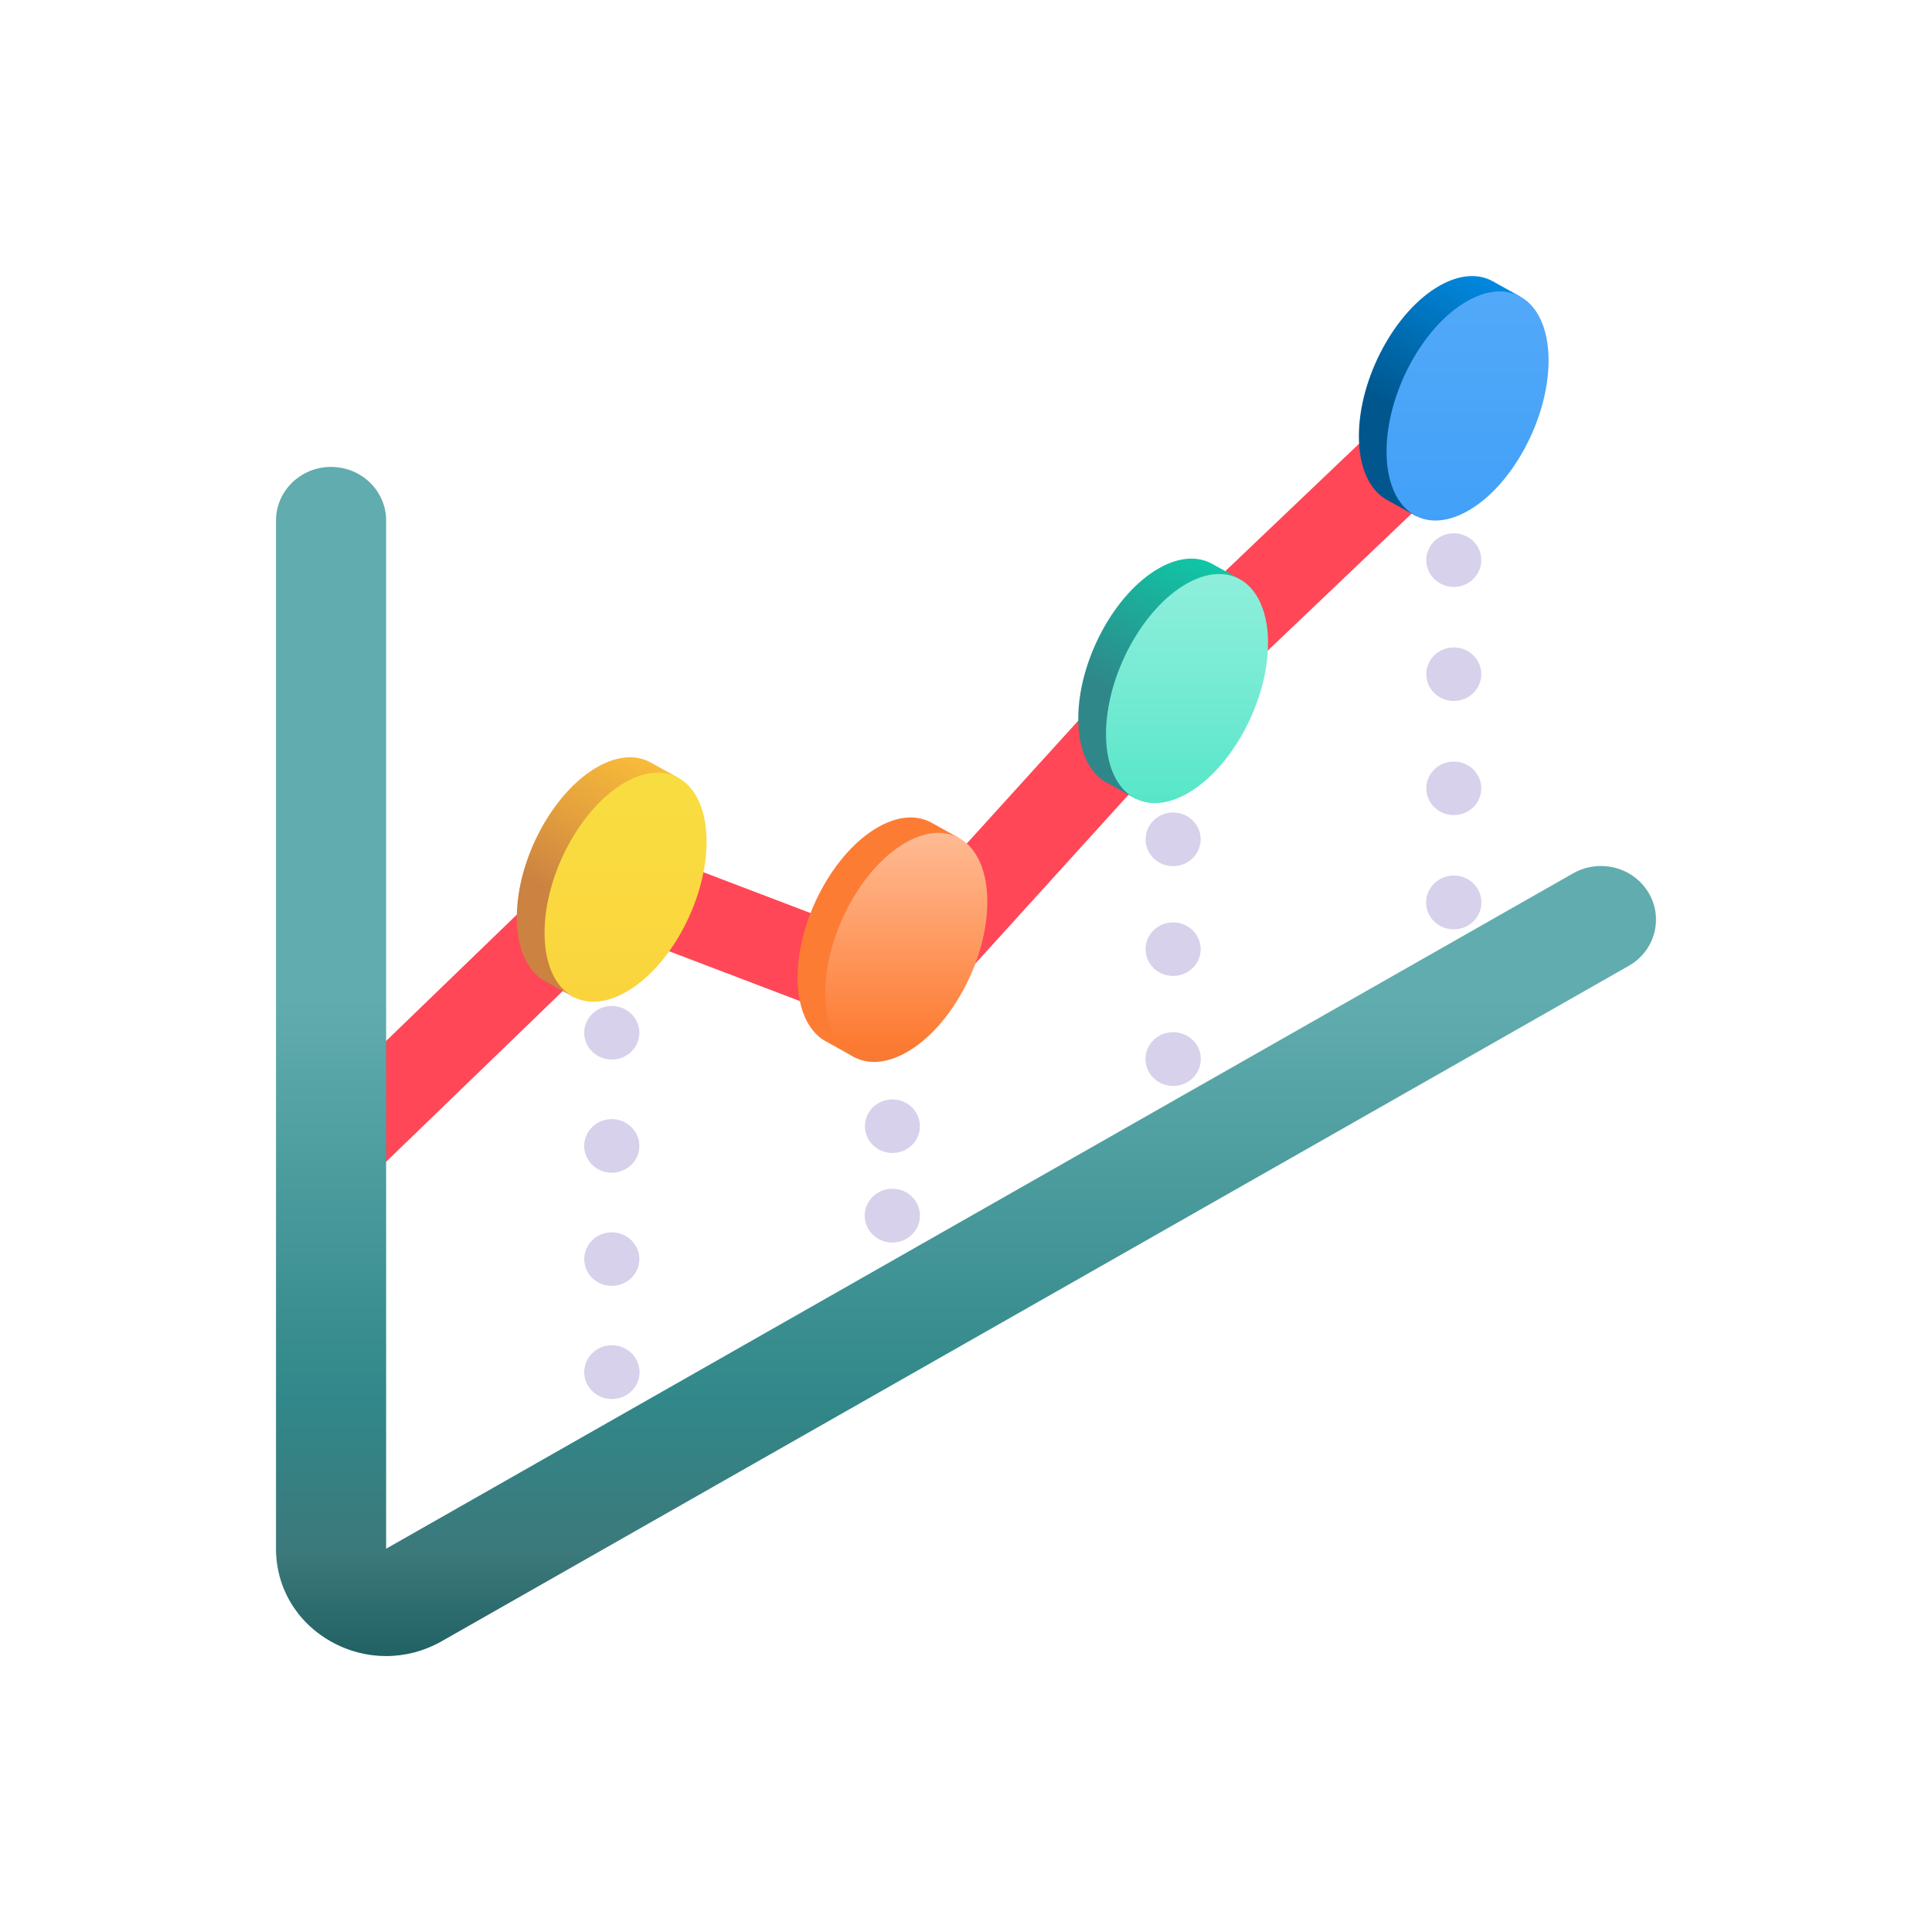 <svg width="28" height="28" viewBox="0 0 28 28" fill="none" xmlns="http://www.w3.org/2000/svg">
<g id="icon-akcii">
<g id="stocks">
<path id="Vector" d="M4.798 17.354C4.714 17.354 4.63 17.338 4.553 17.306C4.475 17.275 4.404 17.229 4.345 17.17C4.097 16.927 4.098 16.533 4.348 16.292L8.711 12.076L12.75 13.615L16.538 9.44L20.622 5.549C20.874 5.309 21.278 5.313 21.525 5.558C21.771 5.803 21.767 6.197 21.515 6.437L17.464 10.296L13.116 15.089L9.02 13.528L5.248 17.173C5.128 17.289 4.967 17.354 4.798 17.354Z" fill="#FF4757"/>
<path id="Vector_2" d="M5.595 24.001C5.321 24.001 5.047 23.931 4.798 23.791C4.298 23.51 4 23.007 4 22.445V7.544C4 7.115 4.357 6.767 4.798 6.767C5.239 6.767 5.596 7.115 5.596 7.544V22.445L22.799 12.657C23.18 12.441 23.668 12.565 23.891 12.936C24.113 13.306 23.985 13.782 23.605 13.998L6.398 23.788C6.146 23.93 5.87 24.001 5.595 24.001Z" fill="url(#paint0_linear_2382_9357)"/>
<path id="Vector_3" d="M9.829 11.272L9.429 11.05C9.224 10.936 8.957 10.948 8.664 11.112C8.016 11.476 7.49 12.454 7.49 13.295C7.49 13.738 7.636 14.055 7.87 14.203L7.87 14.203L8.318 14.452C8.521 14.556 9.829 11.272 9.829 11.272Z" fill="url(#paint1_linear_2382_9357)"/>
<path id="Vector_4" d="M10.24 12.198C10.24 11.357 9.715 10.971 9.066 11.335C8.418 11.699 7.892 12.676 7.892 13.517C7.892 14.359 8.418 14.745 9.066 14.381C9.715 14.017 10.24 13.04 10.24 12.198Z" fill="url(#paint2_linear_2382_9357)"/>
<path id="Vector_5" d="M13.898 12.144L13.498 11.922C13.292 11.809 13.025 11.82 12.732 11.984C12.084 12.348 11.559 13.326 11.559 14.167C11.559 14.61 11.705 14.927 11.938 15.075L11.938 15.075L12.386 15.324C12.589 15.428 13.898 12.144 13.898 12.144Z" fill="url(#paint3_linear_2382_9357)"/>
<path id="Vector_6" d="M14.309 13.071C14.309 12.23 13.783 11.843 13.135 12.207C12.486 12.571 11.961 13.549 11.961 14.39C11.961 15.231 12.486 15.618 13.135 15.253C13.783 14.889 14.309 13.912 14.309 13.071Z" fill="url(#paint4_linear_2382_9357)"/>
<path id="Vector_7" d="M17.966 8.393L17.566 8.171C17.36 8.057 17.093 8.069 16.801 8.233C16.152 8.598 15.627 9.575 15.627 10.416C15.627 10.859 15.773 11.176 16.006 11.324L16.006 11.324L16.454 11.573C16.657 11.677 17.966 8.393 17.966 8.393Z" fill="url(#paint5_linear_2382_9357)"/>
<path id="Vector_8" d="M18.377 9.32C18.377 8.479 17.851 8.092 17.203 8.456C16.555 8.82 16.029 9.798 16.029 10.639C16.029 11.48 16.555 11.867 17.203 11.502C17.851 11.138 18.377 10.161 18.377 9.32Z" fill="url(#paint6_linear_2382_9357)"/>
<path id="Vector_9" d="M22.033 4.298L21.633 4.076C21.428 3.962 21.16 3.974 20.868 4.138C20.22 4.502 19.694 5.479 19.694 6.321C19.694 6.764 19.84 7.081 20.073 7.229L20.073 7.229L20.521 7.478C20.724 7.582 22.033 4.298 22.033 4.298Z" fill="url(#paint7_linear_2382_9357)"/>
<path id="Vector_10" d="M22.443 5.224C22.443 4.383 21.917 3.996 21.269 4.361C20.62 4.725 20.095 5.702 20.095 6.543C20.095 7.384 20.62 7.771 21.269 7.407C21.917 7.043 22.443 6.065 22.443 5.224Z" fill="url(#paint8_linear_2382_9357)"/>
<path id="Vector_11" d="M8.467 18.248C8.467 18.034 8.646 17.86 8.866 17.86C9.087 17.86 9.266 18.034 9.266 18.248C9.266 18.462 9.087 18.636 8.866 18.636C8.646 18.636 8.467 18.462 8.467 18.248ZM8.467 16.608C8.467 16.393 8.646 16.219 8.866 16.219C9.087 16.219 9.266 16.393 9.266 16.608C9.266 16.822 9.087 16.996 8.866 16.996C8.646 16.996 8.467 16.822 8.467 16.608ZM8.467 14.968C8.467 14.753 8.646 14.579 8.866 14.579C9.087 14.579 9.266 14.753 9.266 14.968C9.266 15.183 9.087 15.356 8.866 15.356C8.814 15.356 8.762 15.346 8.713 15.326C8.665 15.307 8.621 15.278 8.584 15.242C8.547 15.206 8.517 15.163 8.497 15.116C8.477 15.069 8.467 15.019 8.467 14.968ZM12.535 16.322C12.535 16.271 12.546 16.22 12.566 16.173C12.586 16.126 12.615 16.083 12.652 16.047C12.689 16.011 12.733 15.983 12.781 15.963C12.83 15.944 12.882 15.934 12.934 15.934C13.155 15.934 13.332 16.108 13.332 16.322C13.332 16.536 13.155 16.71 12.934 16.71C12.882 16.71 12.83 16.7 12.781 16.681C12.733 16.661 12.689 16.633 12.652 16.597C12.615 16.561 12.586 16.518 12.566 16.471C12.546 16.423 12.535 16.373 12.535 16.322ZM16.603 13.756C16.603 13.705 16.613 13.655 16.633 13.607C16.653 13.56 16.683 13.518 16.72 13.482C16.757 13.445 16.801 13.417 16.849 13.397C16.898 13.378 16.95 13.368 17.002 13.368C17.222 13.368 17.401 13.542 17.401 13.756C17.401 13.97 17.222 14.144 17.002 14.144C16.95 14.145 16.898 14.134 16.849 14.115C16.801 14.095 16.757 14.067 16.72 14.031C16.683 13.995 16.653 13.952 16.633 13.905C16.613 13.858 16.603 13.807 16.603 13.756ZM16.603 12.164C16.603 12.113 16.613 12.062 16.633 12.015C16.653 11.968 16.683 11.925 16.72 11.889C16.757 11.853 16.801 11.824 16.849 11.805C16.898 11.785 16.95 11.775 17.002 11.775C17.222 11.775 17.401 11.949 17.401 12.164C17.401 12.379 17.222 12.553 17.002 12.553C16.781 12.553 16.603 12.379 16.603 12.164ZM20.671 11.425C20.671 11.211 20.849 11.037 21.07 11.037C21.29 11.037 21.468 11.211 21.468 11.425C21.468 11.639 21.29 11.813 21.07 11.813C20.849 11.813 20.671 11.639 20.671 11.425ZM20.671 9.771C20.671 9.557 20.849 9.383 21.07 9.383C21.29 9.383 21.468 9.557 21.468 9.771C21.468 9.985 21.29 10.159 21.07 10.159C20.849 10.159 20.671 9.985 20.671 9.771ZM20.671 8.118C20.67 8.067 20.681 8.016 20.701 7.969C20.721 7.922 20.75 7.879 20.787 7.843C20.824 7.807 20.868 7.778 20.917 7.759C20.965 7.739 21.017 7.729 21.07 7.729C21.122 7.729 21.174 7.739 21.222 7.759C21.271 7.778 21.315 7.807 21.352 7.843C21.389 7.879 21.418 7.922 21.438 7.969C21.458 8.016 21.468 8.067 21.468 8.118C21.468 8.332 21.29 8.506 21.07 8.506C20.849 8.506 20.671 8.332 20.671 8.118Z" fill="#D7D1EB"/>
<g id="Group">
<path id="Vector_12" d="M8.868 20.276C9.089 20.276 9.269 20.102 9.269 19.886C9.269 19.671 9.089 19.496 8.868 19.496C8.646 19.496 8.467 19.671 8.467 19.886C8.467 20.102 8.646 20.276 8.868 20.276Z" fill="#D7D1EB"/>
<path id="Vector_13" d="M12.933 18.008C13.154 18.008 13.333 17.833 13.333 17.618C13.333 17.403 13.154 17.228 12.933 17.228C12.711 17.228 12.532 17.403 12.532 17.618C12.532 17.833 12.711 18.008 12.933 18.008Z" fill="#D7D1EB"/>
<path id="Vector_14" d="M17.002 15.739C17.223 15.739 17.403 15.564 17.403 15.348C17.403 15.133 17.223 14.959 17.002 14.959C16.781 14.959 16.601 15.133 16.601 15.348C16.601 15.564 16.781 15.739 17.002 15.739Z" fill="#D7D1EB"/>
<path id="Vector_15" d="M21.069 13.469C21.291 13.469 21.47 13.294 21.47 13.079C21.47 12.864 21.291 12.689 21.069 12.689C20.848 12.689 20.668 12.864 20.668 13.079C20.668 13.294 20.848 13.469 21.069 13.469Z" fill="#D7D1EB"/>
</g>
</g>
</g>
<defs>
<linearGradient id="paint0_linear_2382_9357" x1="14" y1="26.918" x2="14" y2="14.462" gradientUnits="userSpaceOnUse">
<stop offset="0.032" stop-color="#004446"/>
<stop offset="0.081" stop-color="#004446"/>
<stop offset="0.356" stop-color="#3C797B"/>
<stop offset="0.532" stop-color="#318789"/>
<stop offset="1" stop-color="#61ACAE"/>
</linearGradient>
<linearGradient id="paint1_linear_2382_9357" x1="8.219" y1="13.049" x2="9.708" y2="10.399" gradientUnits="userSpaceOnUse">
<stop stop-color="#CC8241"/>
<stop offset="0.388" stop-color="#E5A23D"/>
<stop offset="0.77" stop-color="#F8BC39"/>
<stop offset="1" stop-color="#FFC538"/>
</linearGradient>
<linearGradient id="paint2_linear_2382_9357" x1="9.066" y1="18.176" x2="9.066" y2="9.917" gradientUnits="userSpaceOnUse">
<stop stop-color="#FFC538"/>
<stop offset="0.546" stop-color="#FAD73E"/>
<stop offset="1" stop-color="#F7E041"/>
</linearGradient>
<linearGradient id="paint3_linear_2382_9357" x1="12.287" y1="13.921" x2="13.776" y2="11.271" gradientUnits="userSpaceOnUse">
<stop stop-color="#FD7C34"/>
<stop offset="1" stop-color="#FD7C34"/>
</linearGradient>
<linearGradient id="paint4_linear_2382_9357" x1="13.135" y1="19.049" x2="13.135" y2="10.789" gradientUnits="userSpaceOnUse">
<stop stop-color="#FD7C34"/>
<stop offset="0.073" stop-color="#BB5922"/>
<stop offset="0.483" stop-color="#FD7C34"/>
<stop offset="0.806" stop-color="#FFB489"/>
<stop offset="1" stop-color="#FFD8C2"/>
</linearGradient>
<linearGradient id="paint5_linear_2382_9357" x1="16.355" y1="10.17" x2="17.844" y2="7.52" gradientUnits="userSpaceOnUse">
<stop stop-color="#2F878A"/>
<stop offset="1" stop-color="#06DAAE"/>
</linearGradient>
<linearGradient id="paint6_linear_2382_9357" x1="17.203" y1="15.298" x2="17.203" y2="7.038" gradientUnits="userSpaceOnUse">
<stop stop-color="#06DAAE"/>
<stop offset="0.081" stop-color="#16DCB3"/>
<stop offset="0.394" stop-color="#4FE5C6"/>
<stop offset="0.663" stop-color="#78EBD4"/>
<stop offset="0.873" stop-color="#92EFDC"/>
<stop offset="1" stop-color="#9BF0DF"/>
</linearGradient>
<linearGradient id="paint7_linear_2382_9357" x1="20.422" y1="6.075" x2="21.911" y2="3.425" gradientUnits="userSpaceOnUse">
<stop stop-color="#00568D"/>
<stop offset="0.992" stop-color="#0197F8"/>
</linearGradient>
<linearGradient id="paint8_linear_2382_9357" x1="21.269" y1="11.202" x2="21.269" y2="2.943" gradientUnits="userSpaceOnUse">
<stop stop-color="#2F97F7"/>
<stop offset="1" stop-color="#59ACF9"/>
</linearGradient>
</defs>
</svg>
